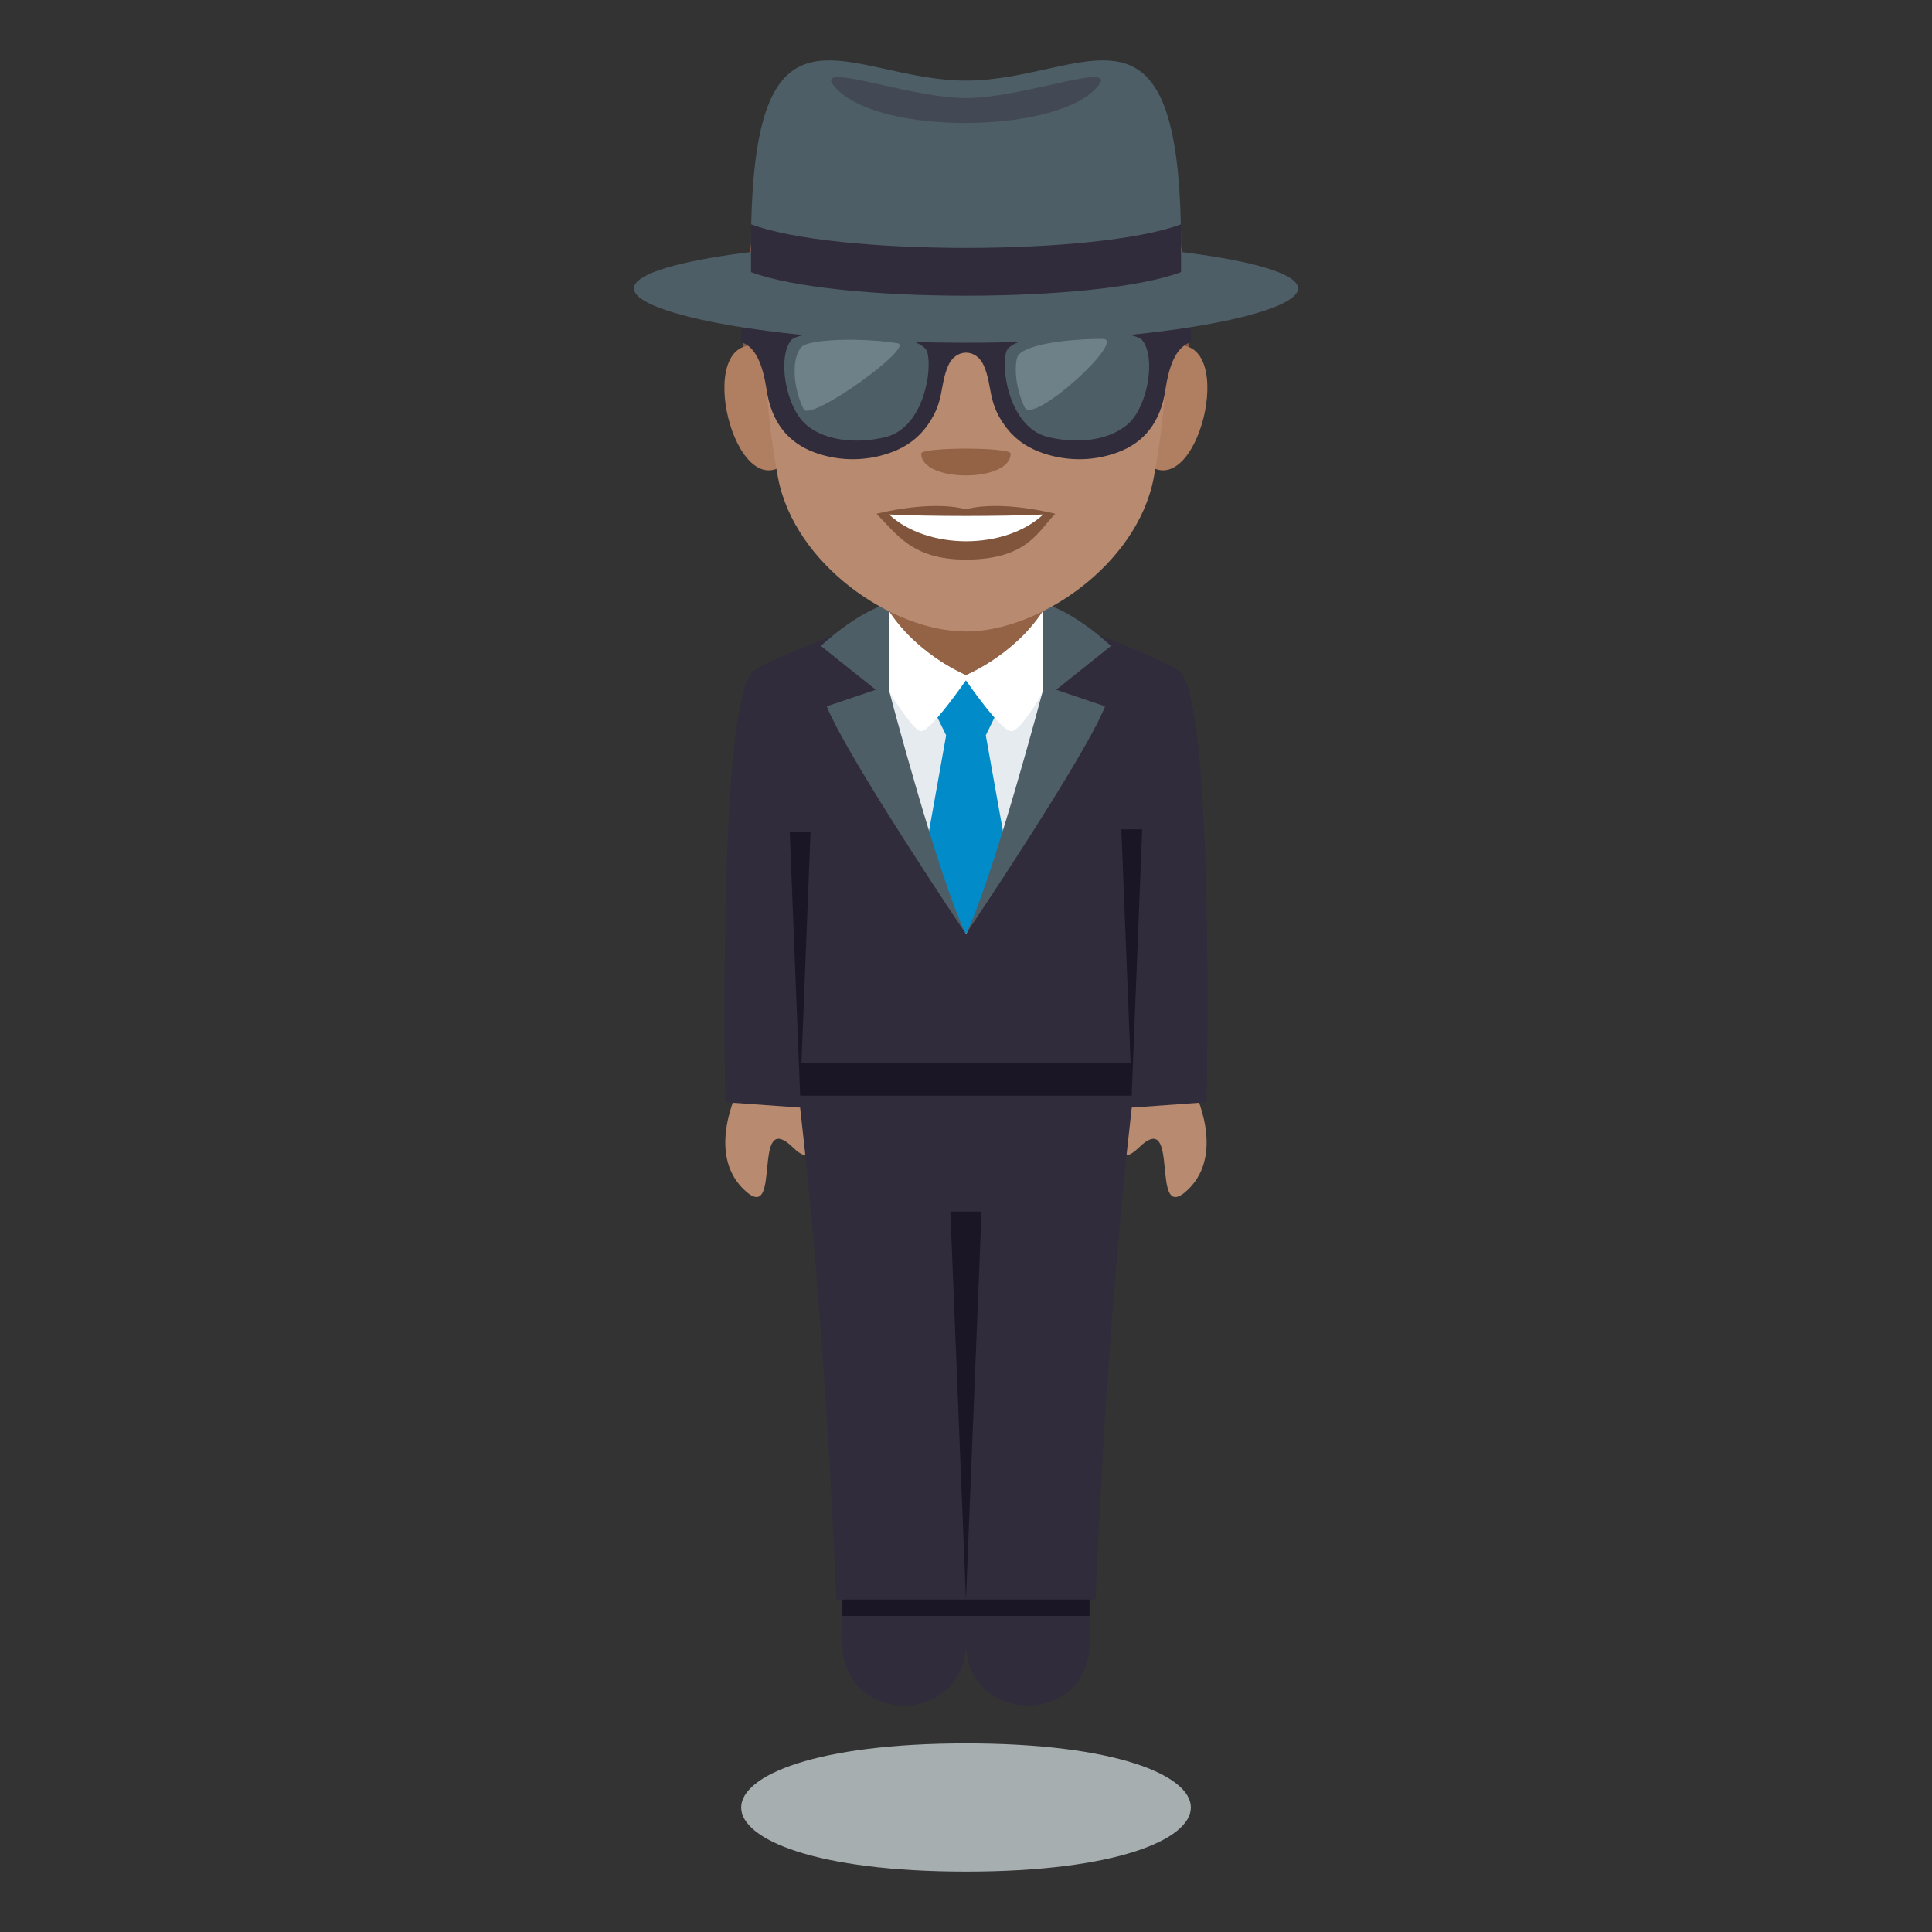 <?xml version="1.0" encoding="utf-8"?>
<!-- Generator: Adobe Illustrator 15.0.0, SVG Export Plug-In . SVG Version: 6.00 Build 0)  -->
<!DOCTYPE svg PUBLIC "-//W3C//DTD SVG 1.1//EN" "http://www.w3.org/Graphics/SVG/1.1/DTD/svg11.dtd">
<svg version="1.1" id="Layer_1" xmlns="http://www.w3.org/2000/svg" xmlns:xlink="http://www.w3.org/1999/xlink" x="0px" y="0px"
	 width="64px" height="64px" viewBox="0 0 64 64" enable-background="new 0 0 64 64" xml:space="preserve">
<rect x="0" y="0" width="64" height="64" fill="#333333" stroke="none"/>
<path fill="#B88A6F" d="M37.719,38.021c1.434-1.398,0.316,2.672,1.648,1.373c1.238-1.209,0.188-3.268,0.188-3.268l-2.111-0.369
	C37.443,35.758,36.533,39.178,37.719,38.021z"/>
<path fill="#B88A6F" d="M26.279,38.021c-1.434-1.4-0.318,2.672-1.648,1.373c-1.24-1.209-0.188-3.268-0.188-3.268l2.111-0.369
	C26.555,35.758,27.463,39.176,26.279,38.021z"/>
<path fill="#302C3B" d="M39.029,22.197c-0.85-0.547-4.77-1.98-4.77-1.98h-4.494c0,0-3.924,1.438-4.775,1.982
	c-1.236,0.789-0.965,14.313-0.965,14.313l2.48,0.178c0.889,7.697,1.197,16.297,1.197,16.297h4.295l0,0h4.297
	c0,0,0.309-8.6,1.197-16.297l2.479-0.178C39.971,36.512,40.26,22.99,39.029,22.197z"/>
<path fill="#302C3B" d="M36.086,52.193h-4.088l0,0h-4.086l-0.006,2.213c-0.01,2.789,4.084,2.791,4.092,0l0,0
	c0.01,2.791,4.102,2.789,4.094,0L36.086,52.193z"/>
<polygon fill="#1A1626" points="32.516,40.135 31.998,52.986 31.482,40.135 "/>
<polygon fill="#1A1626" points="37.836,27.473 37.492,36.197 37.146,27.473 "/>
<polygon fill="#1A1626" points="26.85,27.568 26.506,36.295 26.162,27.568 "/>
<rect x="26.506" y="35.209" fill="#1A1626" width="10.986" height="1.086"/>
<rect x="27.906" y="52.986" fill="#1A1626" width="8.186" height="0.543"/>
<rect x="29.443" y="19.793" fill="#946346" width="5.111" height="2.629"/>
<path fill="#E6EBEF" d="M34.08,26.9c0.621-1.467,0.635-6.926,0.635-6.926c-0.908,1.615-2.617,2.352-2.717,2.393
	c-0.1-0.041-1.807-0.777-2.717-2.393c0,0,0.016,5.459,0.637,6.926l2.088,4.039L34.08,26.9z"/>
<polygon fill="#018BC9" points="33.4,28.52 32.656,24.359 33.004,23.646 31.998,22.465 30.994,23.646 31.342,24.359 30.598,28.52 
	31.996,30.939 "/>
<path fill="#FFFFFF" d="M31.998,22.367c-0.1-0.041-1.807-0.777-2.717-2.393c0,0,0.006,1.375,0.117,2.848
	c0.336,0.549,0.898,1.4,1.115,1.4c0.322,0,1.484-1.686,1.484-1.686s1.154,1.686,1.504,1.686c0.252,0,0.779-0.82,1.098-1.379
	c0.111-1.48,0.115-2.869,0.115-2.869C33.807,21.59,32.098,22.326,31.998,22.367"/>
<path fill="#4E5E67" d="M27.389,23.398l1.621-0.549l-1.816-1.451c0,0,1.135-1.09,2.25-1.418v2.869c0,0,1.67,6.33,2.553,8.09
	C31.996,30.939,28.031,25.043,27.389,23.398z"/>
<path fill="#4E5E67" d="M36.607,23.398l-1.619-0.549l1.814-1.451c0,0-1.133-1.09-2.248-1.418v2.869c0,0-1.674,6.33-2.559,8.09
	C31.996,30.939,35.967,25.043,36.607,23.398z"/>
<path fill="#875B49" d="M31.996,3.141c-7.385,0-7.387,4.444-7.387,10h14.773C39.383,7.584,39.381,3.141,31.996,3.141z"/>
<path fill="#B07E61" d="M26.076,15.3c0.801-0.744,0.074-3.667-0.957-3.842C22.914,11.082,24.35,16.908,26.076,15.3z"/>
<path fill="#B07E61" d="M37.916,15.3c-0.799-0.744-0.072-3.667,0.959-3.842C41.078,11.082,39.643,16.907,37.916,15.3z"/>
<path fill="#B88A6F" d="M31.996,6.104c-7.715,0-4.605,0.893-6.666,5.426c0,0,0.016,2.079,0.445,4.308
	c0.557,2.874,3.791,5.081,6.221,5.081s5.664-2.207,6.221-5.081c0.432-2.229,0.447-4.308,0.447-4.308
	C36.604,6.997,39.713,6.104,31.996,6.104z"/>
<path fill="#80553C" d="M31.996,16.871c-1.193-0.317-2.963,0.15-2.963,0.15c0.674,0.661,1.168,1.517,2.963,1.517
	c2.057,0,2.406-0.973,2.963-1.517C34.959,17.021,33.189,16.553,31.996,16.871z"/>
<path fill="#FFFFFF" d="M29.451,17.043c1.268,1.179,3.832,1.187,5.107,0C33.205,17.108,30.813,17.109,29.451,17.043z"/>
<path fill="#946346" d="M33.479,15.027c0,0.964-2.963,0.964-2.963,0C30.516,14.806,33.479,14.806,33.479,15.027z"/>
<path fill="#A6AEB0" d="M32,62c-9.93,0-9.93-4.248,0-4.248C41.932,57.752,41.932,62,32,62z"/>
<path fill="#302C3B" d="M33.025,11.049c-0.584,0.285-1.465,0.285-2.049,0c-0.625-0.311-1.389-0.51-2.305-0.588
	c-0.891-0.076-2.787-0.072-3.732,0.25c-0.109,0.037-0.217,0.086-0.32,0.137c-0.059,0.027-0.07,0.049-0.07,0.154v0.137
	c0,0.256-0.033,0.156,0.156,0.264c0.367,0.209,0.574,0.75,0.688,1.496c0.16,1.088,0.711,1.77,1.605,2.094
	c0.828,0.303,1.754,0.291,2.578-0.027c0.451-0.174,0.846-0.449,1.16-0.896c0.551-0.783,0.385-1.273,0.67-1.947
	c0.248-0.588,0.943-0.588,1.189,0c0.285,0.674,0.119,1.164,0.67,1.947c0.314,0.447,0.709,0.723,1.16,0.896
	c0.822,0.318,1.75,0.33,2.58,0.027c0.893-0.324,1.445-1.006,1.602-2.094c0.113-0.746,0.322-1.287,0.689-1.496
	c0.189-0.107,0.158-0.008,0.158-0.264v-0.137c0-0.105-0.014-0.127-0.074-0.154c-0.1-0.051-0.207-0.1-0.316-0.137
	c-0.949-0.322-2.842-0.326-3.734-0.25C34.414,10.539,33.65,10.738,33.025,11.049"/>
<path fill="#4E5E67" d="M30.555,11.463c-0.205-0.146-0.584-0.26-1.037-0.336c-0.262-0.043-0.543-0.076-0.832-0.096
	c-0.68-0.051-1.389-0.037-1.877,0.037c-0.303,0.045-0.521,0.111-0.598,0.199c-0.352,0.418-0.281,1.484,0.078,2.229
	c0.096,0.199,0.211,0.375,0.346,0.508c0.229,0.227,0.529,0.379,0.859,0.475c0.221,0.063,0.453,0.098,0.691,0.111
	c0.396,0.021,0.803-0.021,1.172-0.117c0.064-0.016,0.125-0.039,0.184-0.063c1.07-0.445,1.346-2.141,1.176-2.748
	C30.695,11.59,30.639,11.523,30.555,11.463z"/>
<path fill="#4E5E67" d="M37.879,11.328c-0.016-0.02-0.025-0.041-0.041-0.059c-0.146-0.178-0.859-0.268-1.672-0.268
	c-0.297,0-0.605,0.012-0.904,0.037c-0.332,0.025-0.648,0.068-0.93,0.127c-0.537,0.107-0.938,0.271-1,0.494
	c-0.104,0.369-0.043,1.135,0.258,1.781c0.123,0.264,0.285,0.508,0.492,0.695c0.172,0.156,0.373,0.275,0.611,0.336
	c0.037,0.012,0.078,0.018,0.117,0.027c0.746,0.166,1.617,0.127,2.242-0.232c0.131-0.076,0.256-0.16,0.361-0.264
	C38.029,13.395,38.268,11.906,37.879,11.328z"/>
<path fill="#6E8189" d="M29.729,11.371c-0.254-0.041-0.525-0.07-0.805-0.09c-0.654-0.045-1.334-0.031-1.805,0.035
	c-0.291,0.039-0.504,0.102-0.574,0.184c-0.34,0.385-0.271,1.365,0.076,2.051C26.816,14.01,30.355,11.455,29.729,11.371z"/>
<path fill="#6E8189" d="M36.529,11.227c-0.297,0-0.605,0.01-0.906,0.035c-0.328,0.023-0.646,0.064-0.93,0.117
	c-0.535,0.104-0.934,0.256-0.998,0.465c-0.102,0.344-0.043,1.063,0.258,1.67C34.277,14.031,37.342,11.225,36.529,11.227z"/>
<path fill="#4E5E67" d="M43,9.555c0,0.875-4.924,1.799-10.998,1.799C25.926,11.354,21,10.43,21,9.555s4.926-1.584,11.002-1.584
	C38.076,7.971,43,8.68,43,9.555z"/>
<path fill="#4E5E67" d="M39.123,8.145c0,1.674-14.244,1.674-14.244,0c0-8.967,3.189-5.475,7.123-5.475
	C35.934,2.67,39.123-0.822,39.123,8.145z"/>
<path opacity="0.4" fill="#302C3B" d="M32.002,3.248c-1.975,0-5.395-1.375-4.24-0.256c1.516,1.471,7.018,1.416,8.479,0
	C37.395,1.873,33.975,3.248,32.002,3.248z"/>
<path fill="#302C3B" d="M24.879,7.43v1.584c2.783,1.043,11.461,1.043,14.244,0V7.43C36.344,8.473,27.658,8.473,24.879,7.43z"/>
</svg>
